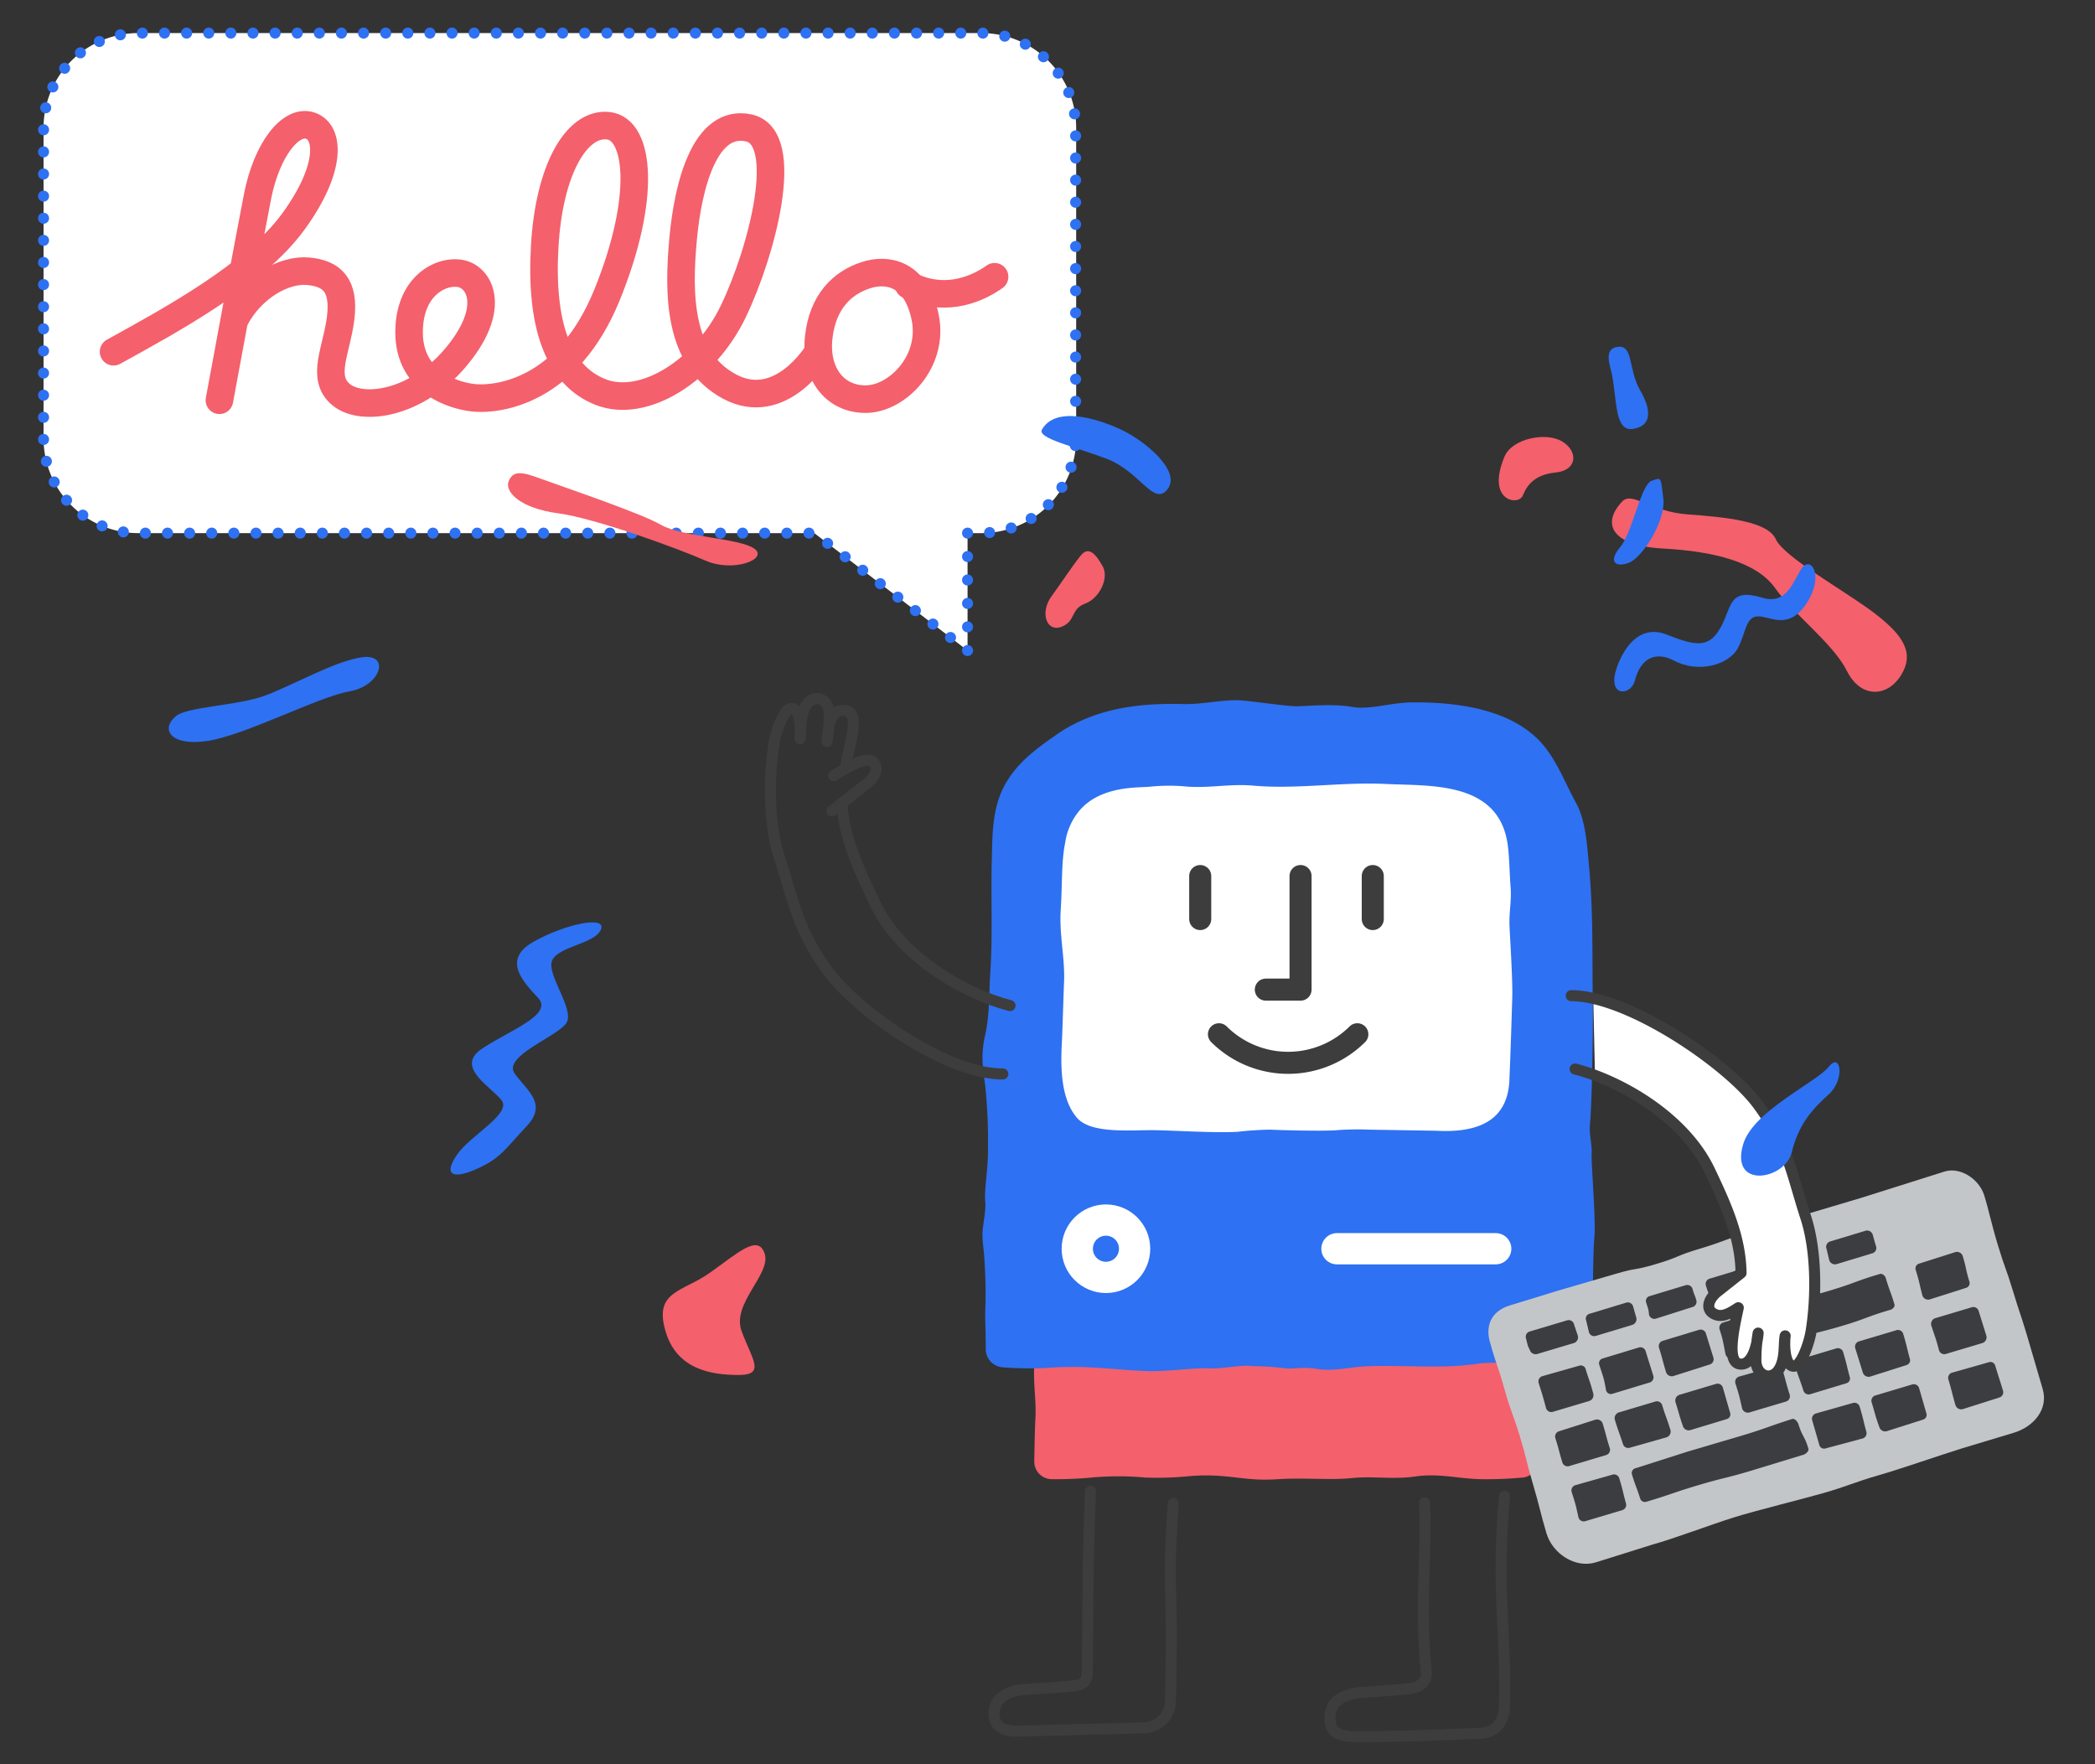 <svg xmlns="http://www.w3.org/2000/svg" viewBox="0 0 380 320"><rect x="0" y="0" width="380" height="320" fill="#333333" stroke="none"/><title>Asset 3</title><rect width="380" height="320" style="fill:none"/><circle cx="177.3" cy="72.1" r="3.4" style="fill:#f4606c"/><path d="M278.7,265.2a2.7,2.7,0,0,1-2.5,2.8,72.1,72.1,0,0,1-7.6.3c-4.2-.1-7.6-1.1-11.8-.5s-7.8-.1-11.6.3-8.9-.1-13.4.2-6.5-.3-10.6-.6a35.5,35.5,0,0,0-6,.1,58.5,58.5,0,0,1-7.5.2,53.3,53.3,0,0,0-9.7,0,69.3,69.3,0,0,1-7.1.3,3.2,3.2,0,0,1-3.3-3.1c0-.7.1-6.1.2-7.8.2-3.7-.4-5.5-.2-10.4S189,240,193,240s18.2.6,23.4.3c1.7-.1,10.5.1,13.1-.1,8.5-.6,16,.2,24.4,0,4.7-.1,10.1-.5,15-.2,2.5.1,7.3-.4,9.1,2s1.2,10.4,1.2,12.9S278.7,264,278.7,265.2Z" style="fill:#f4606c"/><path d="M289.1,244.2a2.7,2.7,0,0,1-2.8,3,56,56,0,0,0-7.3-.1c-3.8.6-7.5-.3-11.3.3-6.6.9-11.9.2-19.4.4-3.2.1-6.3,1-9.4.5s-4.4.2-6.5-.2a49.2,49.2,0,0,0-4.9-.3c-2.9-.3-5.2.5-8.3.4s-7.5.6-11.2.5c-6.8-.3-10.7-1.1-17.9-.6a59.1,59.1,0,0,1-8.3-.1,3.3,3.3,0,0,1-3-3.3c0-2.2-.1-4.8-.1-6.6a88.7,88.7,0,0,0-.2-10.4c-.1-1.4-.3-2.4-.3-3.9s.7-4.1.5-6,.6-6.4.5-9.6a95.5,95.5,0,0,0-.5-11.3c-.5-3.6-.8-5.6,0-9.2s.7-7.4.9-11c.5-6.9.1-14,.3-20.9.1-4.6.1-9.4,2.4-13.5s5.7-6.5,9.4-9.1c6.8-4.7,14.8-5.7,22.8-5.5,3.4.1,6.6-.7,9.8-.7,1.7,0,8.9,1.1,10.8,1.1s6.7-.5,10,.1,6.8-.7,10.8-.8c8.4-.1,19.3,1.2,24.7,8.6,2.2,3,3.5,6.4,5.3,9.7s2,8,2.4,12.2c.7,8.4.5,15.7.6,23.2.1,3.7-.1,18.5-.5,22.8-.2,1.9.4,3.5.3,5.3s.8,12.2.5,15.2S288.8,241.6,289.1,244.2Z" style="fill:#2e71f2"/><path d="M260.5,205.1l-12.1-.2a52,52,0,0,0-6,.1c-2.3.2-10.1,0-12-.1a58.4,58.4,0,0,0-6,.4c-4.3.2-10.4-.2-14.7-.3s-11.8.8-14.4-2.3-3-8-2.7-13.5c.1-1.7.3-8.7.4-11,.2-4.4-.9-8.6-.6-13.2s.1-8.7.8-12.1a11.7,11.7,0,0,1,2.7-6c3.9-4.4,10.5-4,12.6-4.2a34.8,34.8,0,0,1,6-.1c4.4.5,8.5-.5,12.8-.1,8,.7,16.1-.7,24.1-.3s20.6-.6,22.1,11.2c.3,2.3.3,5.1.5,7.5s-.3,4.6-.2,7,.6,9.9.5,13.1-.3,9.9-.5,14.4C273.7,203.4,268,205.5,260.5,205.1Z" style="fill:#fff"/><line x1="242.5" y1="226.5" x2="271.3" y2="226.5" style="fill:none;stroke:#fff;stroke-linecap:round;stroke-miterlimit:10;stroke-width:5.669px"/><circle cx="200.6" cy="226.5" r="5.2" style="fill:none;stroke:#fff;stroke-linecap:round;stroke-miterlimit:10;stroke-width:5.669px"/><line x1="217.7" y1="158.9" x2="217.7" y2="166.7" style="fill:none;stroke:#3d3d3d;stroke-linecap:round;stroke-linejoin:round;stroke-width:4px"/><line x1="249" y1="158.9" x2="249" y2="166.7" style="fill:none;stroke:#3d3d3d;stroke-linecap:round;stroke-linejoin:round;stroke-width:4px"/><polyline points="235.9 158.9 235.9 179.5 229.6 179.5" style="fill:none;stroke:#3d3d3d;stroke-linecap:round;stroke-linejoin:round;stroke-width:4px"/><path d="M246.2,187.6a17.8,17.8,0,0,1-25.1,0" style="fill:none;stroke:#3d3d3d;stroke-linecap:round;stroke-linejoin:round;stroke-width:4px"/><path d="M177.9,6H25A17.2,17.2,0,0,0,7.9,23.1V79.6A17.2,17.2,0,0,0,25,96.7H147.7L175.5,118V96.7h2.5a17.2,17.2,0,0,0,17.2-17.2V23.1A17.2,17.2,0,0,0,177.9,6Z" style="fill:#fff"/><line x1="175.5" y1="118" x2="175.5" y2="118" style="fill:none;stroke:#2e71f2;stroke-linecap:round;stroke-linejoin:round;stroke-width:2px"/><line x1="175.5" y1="113.7" x2="175.5" y2="98.8" style="fill:none;stroke:#2e71f2;stroke-linecap:round;stroke-linejoin:round;stroke-width:2px;stroke-dasharray:0,4.25"/><line x1="175.5" y1="96.7" x2="175.5" y2="96.7" style="fill:none;stroke:#2e71f2;stroke-linecap:round;stroke-linejoin:round;stroke-width:2px"/><path d="M179.5,96.6a17.2,17.2,0,0,0,15.6-17.1V23.1A17.2,17.2,0,0,0,177.9,6H25A17.2,17.2,0,0,0,7.9,23.1V79.6A17.2,17.2,0,0,0,25,96.7H147.7l26.1,20" style="fill:none;stroke:#2e71f2;stroke-linecap:round;stroke-linejoin:round;stroke-width:2px;stroke-dasharray:0,4.012"/><path d="M153.4,139.2c.4-3.6,2.9-9.8,0-10.3s-3.2,3.3-3.4,5.6a27.6,27.6,0,0,0,.4-5.3c-.2-2.6-2.8-3.3-4.1-1.4s-.9,4.7-1.2,6.2c.2-1.7.1-5.2-1.4-5.5s-3,4.4-3.3,6.3c-1,6.2-1,14.5.9,20.5,2.7,8.3,3.3,13.1,8.7,20.6s21.6,18.9,31.9,18.9" style="fill:none;stroke:#3d3d3d;stroke-linecap:round;stroke-linejoin:round;stroke-width:2px"/><path d="M183.2,182.4c-8.1-2.1-19.9-8.7-24.5-18.6-2.9-6-5.6-11.8-6-18.1" style="fill:none;stroke:#3d3d3d;stroke-linecap:round;stroke-linejoin:round;stroke-width:2px"/><path d="M151.2,140.7c1.9-1.2,5.7-3.5,7-2.6s.7,2.7-.8,3.9l-6.5,5.1" style="fill:none;stroke:#3d3d3d;stroke-linecap:round;stroke-linejoin:round;stroke-width:2px"/><path d="M197.8,270.5c-.6,14.1-.4,22.2-.6,32.8,0,1.7-.7,2.3-2.6,2.5-4.2.4-5.4.4-9.3.7a6.6,6.6,0,0,0-4.2,1.9,4.1,4.1,0,0,0-.6,3.7c.7,1.8,3.1,2,4.3,1.9l22.5-.6a4.9,4.9,0,0,0,5-5c.2-8.8.2-13.9,0-20.9-.1-5.2.1-8.4.5-14.8" style="fill:none;stroke:#3d3d3d;stroke-linecap:round;stroke-linejoin:round;stroke-width:2px"/><path d="M258.4,272.6c.4,10.8-.9,17.8.3,30.7.2,1.7-1.2,2.8-3.1,3-4.2.4-4.8.4-8.8.7-1.5.1-4,.8-4.9,2.2a4.8,4.8,0,0,0-.6,3.3c.3,1.9,2,2.5,4.6,2.5,8.8,0,14.2-.3,22.5-.6,2.5-.1,4.4-1.6,4.5-5,.2-8.8-.5-15.5-.6-22.5a142.8,142.8,0,0,1,.6-15.5" style="fill:none;stroke:#3d3d3d;stroke-linecap:round;stroke-linejoin:round;stroke-width:2px"/><path d="M270.3,243.6c-.9-2.9,0-5.7,3.5-6.8l8.8-2.7,10.3-3c4.4-1.3,3-.5,7.4-1.8s3.6-1.5,8-2.8,5.1-1.9,9.5-3.2l8.6-2.7,11.1-3.3,15.2-4.8c2.9-.9,6.3,1.4,7.2,4.3s1.2,4.8,2.5,9.1,1.4,3.9,2.7,8.2,1.2,3.6,2.5,7.9l2.9,9.9c1.1,3.7-1.6,6.9-5.3,8l-9.3,2.8c-4.2,1.3-11,3.7-15.2,4.9s-5.7,2-9.9,3.2-12,3.1-16.2,4.4-10.7,3.8-15,5l-10.2,3.2c-3.7,1.1-7.8-1.6-8.9-5.3s-1.2-4.7-2.5-9.1-1-4.1-2.3-8.4-1.6-4.3-2.8-8.6S271.5,247.9,270.3,243.6Z" style="fill:#c3c6c8"/><path d="M285.1,270.7a1,1,0,0,1,.6-1.3l6.7-1.9a1,1,0,0,1,1.3.6c.7,2.3.6,2.3,1.2,4.5a1,1,0,0,1-.6,1.3l-6.7,2a1,1,0,0,1-1.3-.7C285.8,272.9,285.8,272.9,285.1,270.7Z" style="fill:#3b3d40"/><path d="M296,267.4a.9.9,0,0,1,.7-1.1l9.4-3,9.5-2.8c4.7-1.4,4.7-1.6,9.4-3.1.5-.2,1,.4,1.2.9.7,2.3,1.1,2.1,1.8,4.4.2.5-.5,1.1-1,1.2l-9.5,2.9c-4.7,1.4-4.8,1.2-9.5,2.6s-4.7,1.6-9.4,3a.9.9,0,0,1-1.1-.6C296.8,269.6,296.7,269.7,296,267.4Z" style="fill:#3b3d40"/><path d="M328.7,257.6a1,1,0,0,1,.6-1.2l6.7-1.9a1,1,0,0,1,1.3.6c.7,2.3.6,2.3,1.2,4.5a1,1,0,0,1-.6,1.3l-6.7,1.8a.9.9,0,0,1-1.2-.6Z" style="fill:#3b3d40"/><path d="M339.5,254.4a1,1,0,0,1,.7-1.3l6.7-2a1,1,0,0,1,1.2.7l1.3,4.5a.9.9,0,0,1-.6,1.2l-6.6,2.1a1.1,1.1,0,0,1-1.3-.7C340.1,256.7,340.2,256.7,339.5,254.4Z" style="fill:#3b3d40"/><path d="M282.1,260.8a1,1,0,0,1,.7-1.2l6.6-2.1a1.1,1.1,0,0,1,1.3.7c.7,2.3.6,2.3,1.3,4.5a1,1,0,0,1-.6,1.2l-6.7,2a1,1,0,0,1-1.3-.6C282.7,263,282.8,263,282.1,260.8Z" style="fill:#3b3d40"/><path d="M292.9,257.5a1.1,1.1,0,0,1,.7-1.3l6.7-2a1,1,0,0,1,1.2.7c.7,2.3.8,2.2,1.5,4.5a1.1,1.1,0,0,1-.7,1.3l-6.7,1.9a1,1,0,0,1-1.2-.6C293.7,259.8,293.6,259.8,292.9,257.5Z" style="fill:#3b3d40"/><path d="M303.9,254.3a1.1,1.1,0,0,1,.7-1.3l6.7-2a1,1,0,0,1,1.2.7l1.3,4.5a.9.9,0,0,1-.6,1.2l-6.6,2a1.1,1.1,0,0,1-1.3-.6C304.5,256.5,304.6,256.5,303.9,254.3Z" style="fill:#3b3d40"/><path d="M314.8,251a1,1,0,0,1,.6-1.3l6.7-1.9a1,1,0,0,1,1.2.6c.7,2.3.6,2.3,1.3,4.5a1,1,0,0,1-.6,1.3l-6.7,2a1.1,1.1,0,0,1-1.3-.7C315.5,253.3,315.5,253.2,314.8,251Z" style="fill:#3b3d40"/><path d="M325.6,247.8a1,1,0,0,1,.7-1.2l6.7-2a1,1,0,0,1,1.3.6c.7,2.3.6,2.3,1.2,4.5a.9.9,0,0,1-.6,1.2l-6.6,2a1,1,0,0,1-1.2-.7C326.4,250,326.3,250,325.6,247.8Z" style="fill:#3b3d40"/><path d="M336.5,244.5a1,1,0,0,1,.7-1.2l6.7-2a1,1,0,0,1,1.3.6c.7,2.3.6,2.3,1.2,4.5a.9.9,0,0,1-.6,1.2l-6.6,2.1a1.1,1.1,0,0,1-1.3-.7Z" style="fill:#3b3d40"/><path d="M279.1,250.9a1,1,0,0,1,.7-1.3l6.7-1.9a.9.9,0,0,1,1.1.6c.7,2.3.8,2.2,1.4,4.5a1.1,1.1,0,0,1-.7,1.3l-6.7,2a1,1,0,0,1-1.2-.8C279.8,253.1,279.8,253.1,279.1,250.9Z" style="fill:#3b3d40"/><path d="M290.1,247.6a.9.9,0,0,1,.6-1.2l6.6-2a1,1,0,0,1,1.2.7c.7,2.3.7,2.2,1.4,4.5a1,1,0,0,1-.8,1.2l-6.6,2a.9.9,0,0,1-1.2-.7C290.9,249.8,290.8,249.8,290.1,247.6Z" style="fill:#3b3d40"/><path d="M300.9,244.4a1,1,0,0,1,.7-1.2l6.6-2a1,1,0,0,1,1.2.6l1.4,4.5a1,1,0,0,1-.7,1.2l-6.6,2.1a1.1,1.1,0,0,1-1.3-.7C301.5,246.6,301.6,246.6,300.9,244.4Z" style="fill:#3b3d40"/><path d="M311.9,241.1a1,1,0,0,1,.6-1.2l6.6-2a1.1,1.1,0,0,1,1.3.7c.7,2.3.6,2.3,1.2,4.5a1,1,0,0,1-.6,1.3l-6.7,1.9a1,1,0,0,1-1.3-.6C312.5,243.3,312.6,243.3,311.9,241.1Z" style="fill:#3b3d40"/><path d="M322.7,237.8a1.1,1.1,0,0,1,.7-1.4c4.4-1.3,4.5-1.1,8.8-2.4s4.3-1.6,8.7-2.9c.5-.2,1.1.3,1.2.9.7,2.3.8,2.2,1.5,4.5.2.5-.3,1-.8,1.1-4.4,1.3-4.3,1.6-8.7,2.9s-4.5,1.1-8.8,2.4a1,1,0,0,1-1.3-.5C323.3,240.1,323.4,240.1,322.7,237.8Z" style="fill:#3b3d40"/><path d="M353.4,250.2a1,1,0,0,1,.6-1.2l6.7-1.9a.9.9,0,0,1,1.2.6c.7,2.3.7,2.2,1.4,4.5a1,1,0,0,1-.7,1.3l-6.6,2.1a1.1,1.1,0,0,1-1.3-.7C354,252.5,354.1,252.5,353.4,250.2Z" style="fill:#3b3d40"/><path d="M350.3,240.4a1.1,1.1,0,0,1,.7-1.3l6.7-2a1,1,0,0,1,1.2.7l1.4,4.5a1.1,1.1,0,0,1-.7,1.3l-6.7,2a1,1,0,0,1-1.2-.7C351.1,242.6,351,242.6,350.3,240.4Z" style="fill:#3b3d40"/><path d="M347.5,230.4a.9.9,0,0,1,.6-1.2l6.6-2.1a1.1,1.1,0,0,1,1.3.7c.7,2.3.5,2.3,1.2,4.6a.9.9,0,0,1-.6,1.2l-6.6,2.1a1.1,1.1,0,0,1-1.3-.7C348.1,232.7,348.2,232.7,347.5,230.4Z" style="fill:#3b3d40"/><path d="M276.8,242.8a1,1,0,0,1,.7-1.3l6.7-2a1,1,0,0,1,1.3.7l.7,2.1a1.1,1.1,0,0,1-.7,1.3l-6.7,2a1.1,1.1,0,0,1-1.3-.7C277,243.9,277.1,243.9,276.8,242.8Z" style="fill:#3b3d40"/><path d="M287.7,239.5a.9.9,0,0,1,.6-1.2l6.6-2a1,1,0,0,1,1.3.6l.6,2.1a1.1,1.1,0,0,1-.7,1.3l-6.6,2a1,1,0,0,1-1.3-.7Z" style="fill:#3b3d40"/><path d="M298.6,236.3a.9.9,0,0,1,.6-1.2l6.6-2a1,1,0,0,1,1.2.7c.3,1.1.4,1,.7,2.1a1,1,0,0,1-.8,1.2l-6.6,2.1a1,1,0,0,1-1.2-.8C299,237.3,298.9,237.3,298.6,236.3Z" style="fill:#3b3d40"/><path d="M309.4,233.1a1,1,0,0,1,.8-1.2l6.6-2a1,1,0,0,1,1.3.6l.7,2.1a1.1,1.1,0,0,1-.7,1.2l-6.6,2.1a1.1,1.1,0,0,1-1.3-.7C309.7,234.1,309.7,234.1,309.4,233.1Z" style="fill:#3b3d40"/><path d="M320.4,229.8a1,1,0,0,1,.6-1.3l6.6-2a1.1,1.1,0,0,1,1.3.7c.3,1.1.2,1.1.5,2.1a.9.9,0,0,1-.7,1.2l-6.6,2a1,1,0,0,1-1.2-.6Z" style="fill:#3b3d40"/><path d="M331.3,226.5a1,1,0,0,1,.6-1.3l6.6-2a1.1,1.1,0,0,1,1.2.8c.3,1.1.3,1.1.6,2.1a1,1,0,0,1-.6,1.2l-6.6,2a1.1,1.1,0,0,1-1.3-.7Z" style="fill:#3b3d40"/><path d="M189,77.9c2.5-4.3,10-2,14.3,0s11,7.5,8.5,10.8-5-3.2-11.1-5.5S188.1,79.5,189,77.9Z" style="fill:#2e71f2"/><path d="M120.7,241.4c-2.1-7.2,3-7,8-10.5s8.8-7.2,10-3.5-6,9-4.2,14,4.5,8-.5,8S122.7,248.4,120.7,241.4Z" style="fill:#f4606c"/><path d="M294.2,91c-3.8,4.1-1.8,8,7.5,8.5s17,2.5,20.3,7.2,10.5,10,13,15,7.3,4.8,9.8.8.5-7.2-4.7-11.2-16.5-10.2-18-13.5-9.2-4-16-4.5S296,89,294.2,91Z" style="fill:#f4606c"/><path d="M292.4,68c.9,4.8.5,10.3,3.8,9.8s3.5-3.2,1.3-7-1.2-8.2-4-7.9S292.1,66.4,292.4,68Z" style="fill:#2e71f2"/><path d="M272.9,82.8c1.4-3.3,7.6-4.5,10.5-2.7s2.7,5.2-1.2,5.6-5.2,2.3-6,4.2S269.5,90.9,272.9,82.8Z" style="fill:#f4606c"/><path d="M299.6,87.2c-2,.7-3.5,9.4-5.7,12s-1,3.8,1.5,2.9,6.8-7.7,6.3-11.7S301.4,86.6,299.6,87.2Z" style="fill:#2e71f2"/><path d="M92.3,87.2c-.9,2,2.1,5,8.9,5.9s21.8,6.4,26.8,8.6,11.5-.3,8.8-2.2-13.1-2.1-16.9-4.3S101.5,88.1,98,86.8,93.1,85.4,92.3,87.2Z" style="fill:#f4606c"/><path d="M196,100.8c-1.6,2-3.2,4.5-5.3,7.4s-.9,6.5,1.8,5.5,1.6-3.2,4.3-4.2,4.4-4.7,3.2-6.8S197.5,98.9,196,100.8Z" style="fill:#f4606c"/><path d="M31.9,129.9c-2.8,2.3-1.1,5.5,5.7,4.5s20.1-8,25.8-9,7.4-6.8,2.4-6.2-13.2,5.4-18.1,7.1S33.9,128.2,31.9,129.9Z" style="fill:#2e71f2"/><path d="M83,209.3c2.4-3.4,9.8-7.3,8-9.7s-8.5-6-3.7-9.3,13.2-6.2,10.3-9.3-6.5-7-.8-10.2,13.3-4.8,12.2-2.2-7.5,3-8.8,5.5,4.2,9,2.5,11.5-11.7,6-9.3,9.2,5.9,5.5,2.1,9.5-4.6,5.8-9.2,7.8S80.5,212.8,83,209.3Z" style="fill:#2e71f2"/><path d="M293.1,121.6c1-3.3,3.9-8.6,9.2-6.5s7.7,2.5,9.8-1.3,1.4-7.2,7.5-5.4c4.5,1.4,5.6-2.9,7.2-5.3s4.2,1.2.9,6.3-6.7,2.3-8.9,2.4-2.1,3-3.6,5.8-6.9,4.7-11.6,2.2c-3.1-1.6-6-.7-7.1,3.8C295.7,126.2,291.7,126.4,293.1,121.6Z" style="fill:#2e71f2"/><path d="M289.3,195c6.6,2.5,16.2,7.6,20.9,17.5,3,6.3,5.5,12,5.6,18.4l-4.3,3.4c-1.5,1.2-2.2,3-.8,3.9s2.8.2,4.6-1c-.9,4.1-2.1,9.8.2,10.2s3.2-3.3,3.4-5.6a27.6,27.6,0,0,0-.4,5.3c.3,2.6,2.8,3.3,4.1,1.4s.9-4.7,1.2-6.2c-.2,1.7-.1,5.2,1.4,5.5s3-4.4,3.3-6.3c1-6.2,1-14.5-.9-20.5-2.7-8.3-3.2-13.1-8.7-20.6s-21.3-17.8-29.9-19.3" style="fill:#fff;stroke:#3d3d3d;stroke-miterlimit:10;stroke-width:0px"/><path d="M285.7,193.9c8.1,2.1,19.9,8.7,24.5,18.6,3,6.3,5.5,12,5.6,18.4l-4.3,3.4c-1.5,1.2-2.2,3-.8,3.9s2.8.2,4.6-1c-.9,4.1-2.1,9.8.2,10.2s3.2-3.3,3.4-5.6a27.6,27.6,0,0,0-.4,5.3c.3,2.6,2.8,3.3,4.1,1.4s.9-4.7,1.2-6.2c-.2,1.7-.1,5.2,1.4,5.5s3-4.4,3.3-6.3c1-6.2,1-14.5-.9-20.5-2.7-8.3-3.2-13.1-8.7-20.6s-23.6-19.8-33.9-19.8" style="fill:none;stroke:#3d3d3d;stroke-linecap:round;stroke-linejoin:round;stroke-width:2px"/><path d="M316.2,207.5c1.8-6,13.3-11.2,15.5-14s3,2.3,0,5-5.5,5.5-6.7,10.5S313.7,215.8,316.2,207.5Z" style="fill:#2e71f2"/><path d="M20.6,63.8c10.7-5.9,25.6-14,32.6-23.6S59.8,24,56.3,22.8,48.4,27,46.7,35.7s-6.9,36.9-6.9,36.9" style="fill:none;stroke:#f4606c;stroke-linecap:round;stroke-miterlimit:10;stroke-width:5px"/><path d="M42.6,57.9c3.1-5.9,9-9.1,13.3-8.7s6.6,2.5,5.9,8.4-3.7,10.9.1,14,13.6,1.7,20.7-6.7,4.8-13.9,1.6-15.1-10,1.3-10,10.5S82.7,72,86.5,72.2s16.4-1,23.6-18.7,5.9-30.1.2-30.7S99.6,30.7,98.8,44.7s2.3,23.3,10.1,26.4,18.9-3.8,24.1-14.6,10.7-31.6,2.8-33.3-11,10.3-11.9,20.2-.9,21.7,8.4,26.7,16-6.1,16-6.1" style="fill:none;stroke:#f4606c;stroke-linecap:round;stroke-miterlimit:10;stroke-width:5px"/><path d="M157.1,49.9c-4.4,1.4-7.9,4.9-8.6,11.3s2.8,11.2,8.5,11.2,12.5-6.8,10.8-14.9S160.8,48.7,157.1,49.9Z" style="fill:none;stroke:#f4606c;stroke-linecap:round;stroke-miterlimit:10;stroke-width:5px"/><path d="M164.8,51.7c6,3.1,11.8,1.2,15.6-1.5" style="fill:none;stroke:#f4606c;stroke-linecap:round;stroke-miterlimit:10;stroke-width:5px"/></svg>